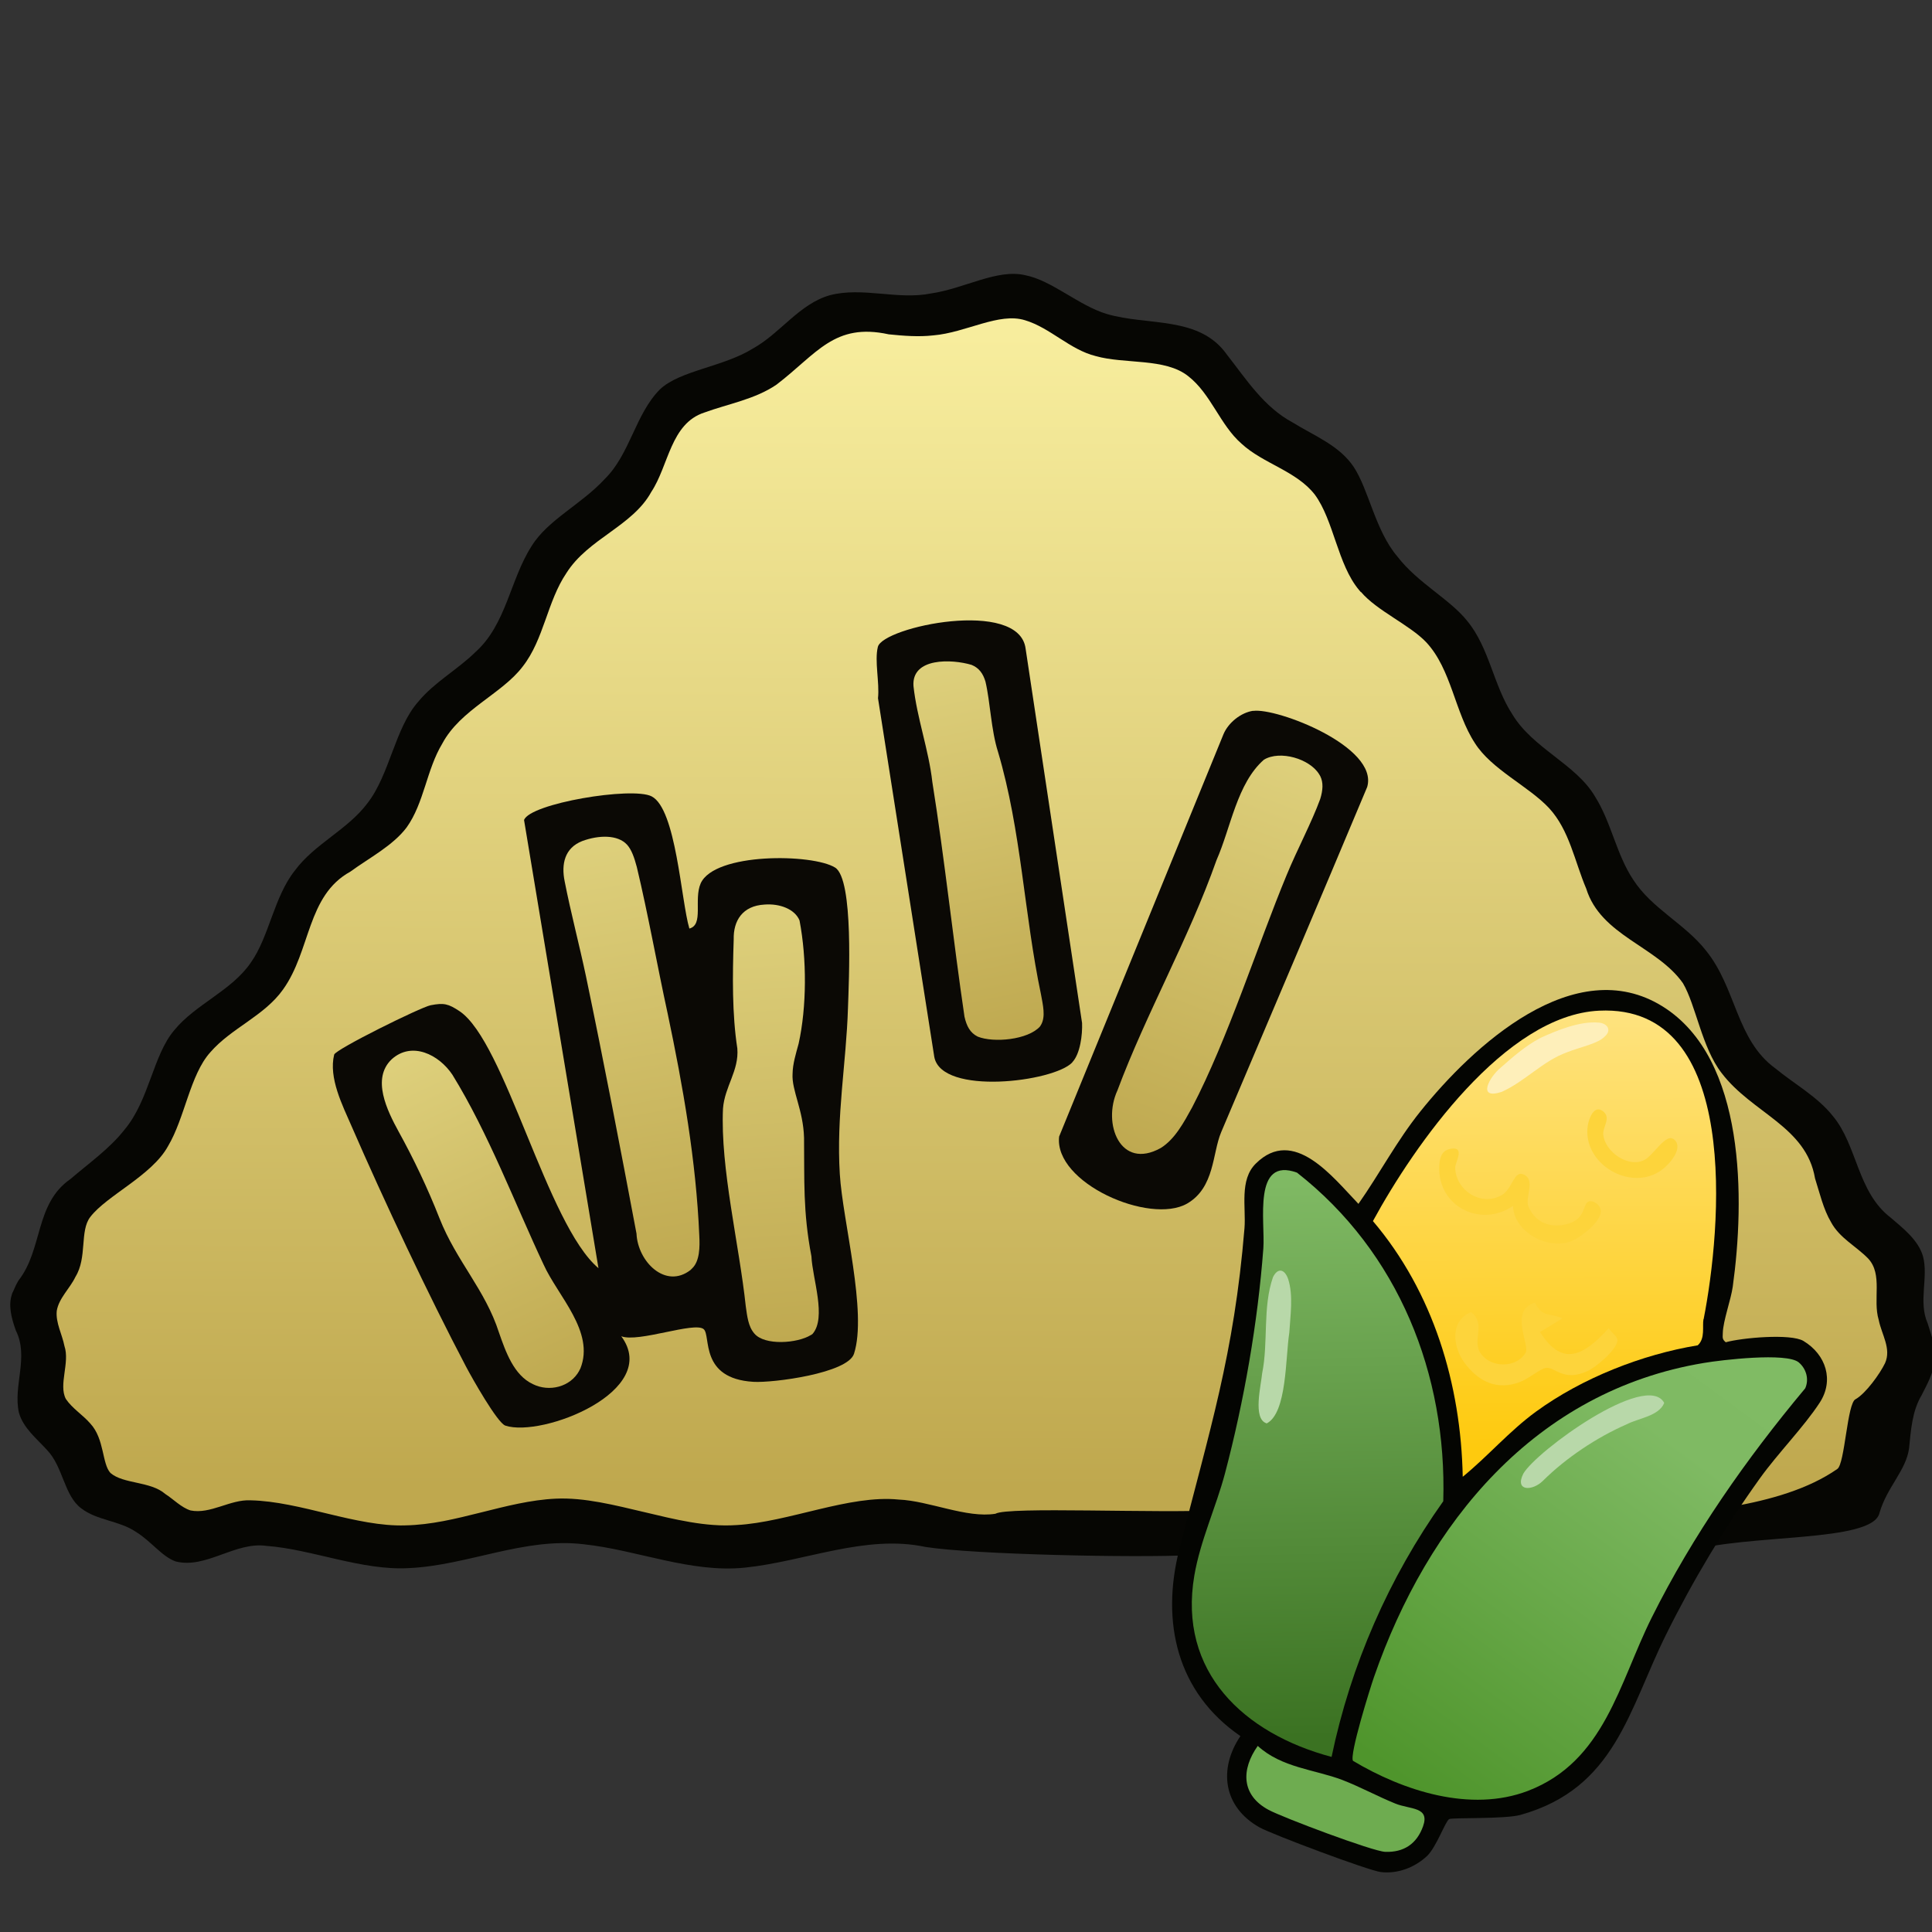 <?xml version="1.0" encoding="UTF-8"?>
<svg id="uuid-173c0667-126d-4706-a200-221e8112611b" data-name="fill_corncut" xmlns="http://www.w3.org/2000/svg" xmlns:xlink="http://www.w3.org/1999/xlink" viewBox="0 0 128 128">
  <rect x="0" y="0" width="128" height="128" fill="#333333" stroke="none"/>
  <defs>
    <linearGradient id="uuid-ffd40151-a5c7-41d4-b310-572721cf4cf2" x1="-1202.95" y1="-399.65" x2="-1203.24" y2="-246.63" gradientTransform="translate(666 222) scale(.5)" gradientUnits="userSpaceOnUse">
      <stop offset="0" stop-color="#f7ed9d"/>
      <stop offset="1" stop-color="#bfa84e"/>
    </linearGradient>
    <linearGradient id="uuid-41463ada-45b3-45da-aa3b-1270afeb52a5" x1="39.57" y1="55.47" x2="44.7" y2="84.58" gradientUnits="userSpaceOnUse">
      <stop offset="0" stop-color="#ded07c"/>
      <stop offset="1" stop-color="#bfa950"/>
    </linearGradient>
    <linearGradient id="uuid-0a8f6928-b267-4dca-9967-f90c0acf02dd" x1="49.93" y1="59.97" x2="51.95" y2="88.91" xlink:href="#uuid-41463ada-45b3-45da-aa3b-1270afeb52a5"/>
    <linearGradient id="uuid-b2e17617-747b-4eec-9968-1e3bc60869b8" x1="26.85" y1="69.65" x2="37.19" y2="91.82" xlink:href="#uuid-41463ada-45b3-45da-aa3b-1270afeb52a5"/>
    <linearGradient id="uuid-da1bb0b7-1c9a-4e24-bade-f86f0f6badb5" x1="85.53" y1="50.08" x2="75.4" y2="76.49" xlink:href="#uuid-41463ada-45b3-45da-aa3b-1270afeb52a5"/>
    <linearGradient id="uuid-d8967ba1-e2bd-40cb-b34f-45b83d4c0fac" x1="61.97" y1="43.87" x2="67.26" y2="68.78" xlink:href="#uuid-41463ada-45b3-45da-aa3b-1270afeb52a5"/>
    <linearGradient id="uuid-d0e5ed74-d066-4bf8-83d0-b29e13894d11" x1="-648.6" y1="507.5" x2="-630.27" y2="579.69" gradientTransform="translate(517.39 177.8) rotate(50.6) scale(.5)" gradientUnits="userSpaceOnUse">
      <stop offset="0" stop-color="#80bb64"/>
      <stop offset=".23" stop-color="#7fba63"/>
      <stop offset="1" stop-color="#4f952c"/>
    </linearGradient>
    <linearGradient id="uuid-abdc5bab-1386-4428-820a-07b040e442a4" x1="-701.06" y1="538.57" x2="-642.58" y2="584.69" gradientTransform="translate(517.39 177.8) rotate(50.6) scale(.5)" gradientUnits="userSpaceOnUse">
      <stop offset="0" stop-color="#80ba64"/>
      <stop offset="1" stop-color="#3b7222"/>
    </linearGradient>
    <linearGradient id="uuid-4cbc5e0d-413d-4727-9180-f4835f5a5713" x1="-697.46" y1="501.56" x2="-653.31" y2="537.36" gradientTransform="translate(517.39 177.8) rotate(50.6) scale(.5)" gradientUnits="userSpaceOnUse">
      <stop offset="0" stop-color="#fee27d"/>
      <stop offset="1" stop-color="#feca0e"/>
    </linearGradient>
  </defs>
  <path d="M.84,85.63c.21-.46.19-.46.39-.8,1.62-2.07,1.07-5.07,3.43-6.71,1.21-1.04,2.61-2.02,3.6-3.29,1.63-1.95,1.87-4.9,3.28-6.57,1.42-1.74,3.81-2.62,5.08-4.49,1.21-1.7,1.53-4.36,2.92-6.1,1.31-1.77,3.48-2.69,4.8-4.45,1.48-1.89,1.82-4.98,3.37-6.73,1.06-1.29,2.6-2.12,3.79-3.29,2.05-1.84,2.29-4.79,3.72-7.02,1.07-1.74,3.31-2.77,4.86-4.46,1.67-1.65,2.01-4.28,3.64-5.92,1.32-1.26,4.19-1.48,6.18-2.72,1.8-1,3.06-2.95,5.08-3.52,2.18-.57,4.5.33,6.71-.12,2.2-.32,4.37-1.64,6.22-1.21,1.77.34,3.55,2.01,5.41,2.57,2.74.81,6.14.1,7.97,2.7,1.3,1.66,2.44,3.46,4.35,4.49,1.42.88,3.1,1.52,4.05,2.95,1,1.52,1.43,4.22,2.89,5.93,1.34,1.75,3.47,2.82,4.62,4.26,1.48,1.79,1.74,4.28,3,6.2,1.34,2.24,4.21,3.3,5.46,5.42,1.09,1.71,1.42,3.85,2.55,5.54,1.22,1.9,3.41,2.91,4.8,4.67,2.04,2.5,2,5.93,4.62,7.83,1.25,1.03,2.79,1.87,3.81,3.16,1.62,1.95,1.61,5.03,3.82,6.72.84.72,1.82,1.48,2.14,2.55.38,1.4-.32,3.01.31,4.45.25.8.57,1.64.47,2.5-.09.8-.5,1.54-.86,2.25-.65,1.08-.72,2.39-.84,3.54-.2,1.47-1.47,2.57-1.96,4.28-.46,1.99-8.78,1.35-12.73,2.56-6.12,1.88-17.54-.53-32.81.23-3.8.19-14.48-.04-17.66-.54-3.97-.85-8,.96-11.97,1.37-3.6.37-7.16-1.18-10.69-1.55-3.91-.47-7.68,1.4-11.55,1.58-3.1.19-6.5-1.26-9.45-1.47-2.08-.3-4.01,1.54-6.02,1.03-.91-.32-1.61-1.33-2.65-1.97-1.1-.74-2.56-.74-3.61-1.55-1.14-.85-1.19-2.75-2.27-3.87-.69-.76-1.58-1.46-1.86-2.48-.39-1.79.68-3.67-.2-5.43-.32-.89-.5-1.68-.26-2.4l.04-.13Z" style="fill: #060603;"/>
  <path d="M90.17,39.22c1.06,1.25,3.23,2.18,4.32,3.33,1.68,1.8,1.89,4.65,3.23,6.69,1.1,1.74,3.56,2.85,4.91,4.3,1.35,1.46,1.7,3.55,2.46,5.33.97,3.13,4.68,3.81,6.41,6.27.86,1.46,1.25,4.26,2.56,5.95,2.02,2.66,5.61,3.54,6.19,6.98.31.97.55,2.04,1.06,2.9.56,1.05,1.66,1.59,2.46,2.41.99,1.06.29,2.72.7,4.07.19.96.85,1.9.42,2.86-.34.71-1.28,2.01-1.95,2.39-.56.23-.71,4.28-1.21,4.62-3.8,2.66-10.22,2.9-14.01,3.34-1.71.25-12.7-1.32-26.73-.61-4.48.23-14.2-.25-15.04.24-1.91.31-4.41-.86-6.41-.94-3.27-.33-7.27,1.49-10.74,1.69-2.07.14-4.09-.38-6.12-.86-1.92-.45-3.95-.98-5.86-.89-3.3.15-6.63,1.71-9.96,1.77-3.24.11-6.95-1.59-10.26-1.66-1.35-.07-2.66.94-3.98.67-.62-.2-1.11-.73-1.67-1.09-.97-.85-2.77-.65-3.63-1.39-.57-.61-.39-2.25-1.33-3.27-.51-.59-1.2-1-1.63-1.64-.49-.95.28-2.4-.09-3.5-.15-.77-.59-1.55-.51-2.33.14-.85.87-1.48,1.24-2.26.79-1.28.27-3.04.98-3.96,1.09-1.43,4.08-2.74,5.15-4.69,1.12-1.88,1.46-4.73,2.8-6.22,1.38-1.6,3.58-2.41,4.82-4.16,1.85-2.58,1.57-6.22,4.46-7.81,1.23-.9,2.82-1.72,3.73-2.93,1.16-1.62,1.32-3.83,2.36-5.55,1.2-2.26,3.95-3.29,5.33-5.11,1.41-1.8,1.62-4.31,2.9-6.2,1.44-2.28,4.38-3.1,5.62-5.37,1.16-1.75,1.27-4.53,3.52-5.26,1.56-.57,3.37-.88,4.78-1.85,2.67-2.04,3.82-4.12,7.43-3.33.98.1,1.98.18,2.95.07,2.17-.18,4.36-1.55,6.09-1,1.66.5,2.97,1.95,4.67,2.37,1.93.55,4.6.11,6.13,1.33,1.51,1.17,2.11,3.24,3.54,4.48,1.43,1.32,3.63,1.8,4.85,3.37,1.26,1.71,1.51,4.63,2.93,6.32l.12.14Z" style="fill: url(#uuid-ffd40151-a5c7-41d4-b310-572721cf4cf2);"/>
  <path d="M45.67,61.52c.97-.25.28-1.91.75-2.99.92-2.06,7.42-1.98,8.91-1.05,1.24.78.91,7.53.85,9.31-.11,3.61-.78,7.15-.54,11,.19,3.12,1.83,9.14.94,11.9-.41,1.29-5.36,1.94-6.66,1.86-3.6-.21-2.8-3.07-3.3-3.49-.6-.52-4.33.91-5.46.47,2.68,3.63-5.25,6.73-7.68,5.92-.53-.18-2.21-3.16-2.6-3.9-2.49-4.73-5.44-11-7.58-15.92-.61-1.4-1.54-3.22-1.16-4.76.09-.35,5.73-3.14,6.39-3.27.88-.17,1.17-.1,1.91.39,3.03,2.02,5.79,14.15,9.21,17.03l-4.93-29.69c.38-1.1,7.16-2.23,8.45-1.57,1.63.83,1.95,6.91,2.5,8.75Z" style="fill: #0b0905;"/>
  <path d="M83.02,47.1c1.55-.23,8.34,2.37,7.56,5.04-3.2,7.63-6.44,15.25-9.67,22.86-.6,1.41-.42,3.67-2.26,4.74-2.48,1.42-8.83-1.37-8.48-4.44l10.89-26.66c.32-.76,1.15-1.43,1.97-1.55Z" style="fill: #0b0905;"/>
  <path d="M71.04,70.39c-1.22,1.29-8.65,2.21-9.14-.36l-3.73-23.77c.11-1.04-.24-2.47-.01-3.4.32-1.33,9.37-3.24,9.79.12l3.74,24.8c.03.77-.12,2.04-.65,2.6Z" style="fill: #0b0905;"/>
  <path d="M45.75,84.14c-1.66,1.29-3.5-.56-3.58-2.41-1.07-5.68-2.17-11.41-3.35-17.06-.44-2.08-1-4.19-1.41-6.28-.23-1.13-.01-2.21,1.17-2.67,1.09-.4,2.34-.43,2.96.24.3.33.48.84.65,1.48.74,3.09,1.36,6.57,2.04,9.69,1.02,4.84,1.89,9.77,2.1,14.74.04.74.03,1.68-.47,2.16l-.1.1Z" style="fill: url(#uuid-41463ada-45b3-45da-aa3b-1270afeb52a5);"/>
  <path d="M53.72,88.45c-.88.55-3.07.72-3.75-.11-.4-.46-.47-1.16-.56-1.79-.44-4.13-1.69-9.14-1.51-13.1.11-1.47,1.07-2.51.95-3.99-.35-2.26-.32-4.83-.24-7.22-.03-1.25.59-2.23,2.04-2.31,1.01-.08,2.01.3,2.32,1.05.49,2.55.48,5.73-.06,8.17-.18.66-.39,1.33-.4,1.99-.07,1.1.71,2.39.76,4.24.03,2.78-.08,4.89.49,7.86.06,1.45,1.02,4.06.07,5.14l-.1.07Z" style="fill: url(#uuid-0a8f6928-b267-4dca-9967-f90c0acf02dd);"/>
  <path d="M38.38,90.81c-.59,1.09-2,1.43-3.08.89-1.26-.59-1.8-2.15-2.24-3.41-.91-2.84-2.82-4.73-3.94-7.57-.79-2.01-1.72-3.96-2.71-5.75-.76-1.39-1.81-3.51-.46-4.79,1.34-1.21,3.13-.31,4.02,1.02,2.4,3.89,4.16,8.58,6.04,12.57.94,2.09,3.42,4.46,2.44,6.9l-.07.13Z" style="fill: url(#uuid-b2e17617-747b-4eec-9968-1e3bc60869b8);"/>
  <path d="M87.47,51.42c.21.42.18.92,0,1.51-.56,1.54-1.56,3.42-2.22,5.03-1.93,4.65-3.9,10.87-6.27,15.41-.54.98-1.14,2.11-2.08,2.69-2.68,1.49-3.88-1.62-2.87-3.81,1.92-5.14,4.72-10.03,6.57-15.27.95-2.15,1.35-5.08,3.14-6.65,1.07-.64,3.03-.06,3.66.97l.07.12Z" style="fill: url(#uuid-da1bb0b7-1c9a-4e24-bade-f86f0f6badb5);"/>
  <path d="M68.91,68c-.8.9-3.09,1.1-4.13.68-.51-.25-.74-.7-.88-1.32-.76-5.14-1.31-10.41-2.13-15.55-.24-2.14-1.02-4.23-1.25-6.36-.13-1.9,2.55-1.79,3.85-1.4.49.2.76.57.92,1.11.32,1.36.37,3.21.83,4.65,1.55,5.22,1.73,10.78,2.85,16.08.12.67.32,1.46,0,2.01l-.07.11Z" style="fill: url(#uuid-d8967ba1-e2bd-40cb-b34f-45b83d4c0fac);"/>
  <g>
    <path d="M114.33,88.93c1.06-.3,4.3-.59,5.15-.09,1.51.91,2.04,2.62,1.08,4.09-1.05,1.61-2.76,3.34-3.96,5.01-2.33,3.25-4.45,6.78-6.22,10.36-2.48,4.99-3.36,10.18-9.64,11.94-1.03.29-4.52.17-4.73.28-.24.13-.85,1.85-1.45,2.43-.81.77-1.95,1.21-3.07,1.08-.8-.09-7.25-2.51-8.06-2.97-2.4-1.36-2.71-3.87-1.25-6.04-4.22-2.9-5.26-7.56-4.06-12.32,2.01-7.94,3.64-12.92,4.33-21.33.11-1.37-.35-3.2.75-4.28,2.51-2.49,5.1.9,6.8,2.67,1.41-2.01,2.55-4.19,4.1-6.12,3.45-4.31,10.23-10.61,16.07-6.95,5.52,3.46,5.42,12.85,4.63,18.55-.12.87-.64,2.27-.66,3.07,0,.28-.07.41.21.63Z" style="fill: #040502;"/>
    <path d="M119.17,90.26c.5.42.7,1.12.43,1.72-3.92,4.69-7.44,9.72-10.17,15.19-2.17,4.35-3.12,9.53-8.2,11.48-3.8,1.45-8.26,0-11.59-1.99-.25-.39,1.13-4.8,1.39-5.55,3.55-10.22,10.67-18.95,21.85-20.81,1.17-.2,5.48-.71,6.29-.04Z" style="fill: url(#uuid-d0e5ed74-d066-4bf8-83d0-b29e13894d11);"/>
    <path d="M95.62,99.46c-3.61,5.08-6.13,10.85-7.4,16.94-5.81-1.55-10.19-5.63-9.09-12.03.4-2.32,1.43-4.5,2.03-6.76,1.26-4.77,2.17-9.97,2.54-14.9.13-1.78-.72-6.09,2.23-5.02,6.74,5.28,9.94,13.37,9.69,21.77Z" style="fill: url(#uuid-abdc5bab-1386-4428-820a-07b040e442a4);"/>
    <path d="M112.86,87.4c-.09.47.13,1.27-.38,1.73-3.7.61-7.66,2.17-10.71,4.39-1.77,1.29-3.18,2.95-4.86,4.32-.12-6.11-1.94-12.22-5.95-16.94,2.74-5.04,8.76-13.65,14.99-13.94,9.47-.45,8.08,14.54,6.92,20.44Z" style="fill: url(#uuid-4cbc5e0d-413d-4727-9180-f4835f5a5713);"/>
    <path d="M83.33,115.67c1.57,1.45,3.81,1.57,5.61,2.26,1.19.46,2.32,1.08,3.5,1.56.98.4,2.31.2,1.84,1.51-.42,1.17-1.28,1.73-2.5,1.69-.83-.03-6.78-2.27-7.73-2.78-1.83-.98-1.82-2.69-.72-4.24Z" style="fill: #6eac50;"/>
    <path d="M110.25,92.97c-.37.86-1.71.99-2.49,1.4-1.95.85-4,2.21-5.54,3.74-.7.69-1.88.7-1.3-.47.85-1.49,8.14-6.8,9.33-4.71v.05Z" style="fill: #b8d8a9;"/>
    <path d="M83.89,94.29c-.9-.31-.34-2.51-.27-3.3.42-2.07.02-4.37.72-6.38.32-.64.78-.54,1.01.15.34,1.07.14,2.39.07,3.53-.26,1.66-.15,5.31-1.49,6.01h-.04Z" style="fill: #b8d8a9;"/>
    <path d="M107.16,88.75c.05.59-1.38,1.81-1.99,2.09-1.61.74-2.15-.31-2.76-.21-.37.06-1.09.68-1.66.91-1.53.61-2.78.02-3.72-1.25-.79-1.06-.98-2.78.43-3.36,1.05.81,0,1.87.67,2.78s2.32.95,2.94-.08c.32-.52-1.12-2.8.63-3.33.48,1.03,1,.65,1.81,1.05l-1.48.9c1.53,2.43,2.98,1.46,4.55-.25.14.24.55.52.57.75Z" style="fill: #fdd43b;"/>
    <path d="M100.24,79.9c-2.22,1.51-5.14-.06-4.87-2.83.05-.5.22-.89.8-.97.9-.12.24.92.24,1.25.02,1.51,1.75,2.65,3.13,1.8.64-.4.77-1.56,1.34-1.36.93.33.13,1.52.38,2.13.4.97,1.25,1.39,2.25,1.24,1.61-.26,1.29-1.3,1.71-1.54.27-.15.82.18.84.6.04.71-1.32,1.76-1.96,2.01-1.54.62-3.8-.61-3.86-2.32Z" style="fill: #fdd43b;"/>
    <path d="M102.07,68.76c1.09-.5,2.6-1.12,3.85-1.01.59.05.87.51.4.92-.45.48-1.64.7-2.51,1.05-1.59.57-2.76,1.92-4.32,2.62-1.68.55-.79-1.02-.07-1.6.79-.7,1.65-1.45,2.56-1.93l.09-.05Z" style="fill: #feefba;"/>
    <path d="M110.86,75.45c.75.53-.22,1.65-.71,2.02-2.06,1.59-5.37-.37-4.95-2.92.06-.4.39-1.36.97-.95.62.44,0,1.05.05,1.57.12,1.17,1.71,2.25,2.76,1.66.57-.32,1.38-1.72,1.87-1.37Z" style="fill: #fdd43b;"/>
  </g>
</svg>